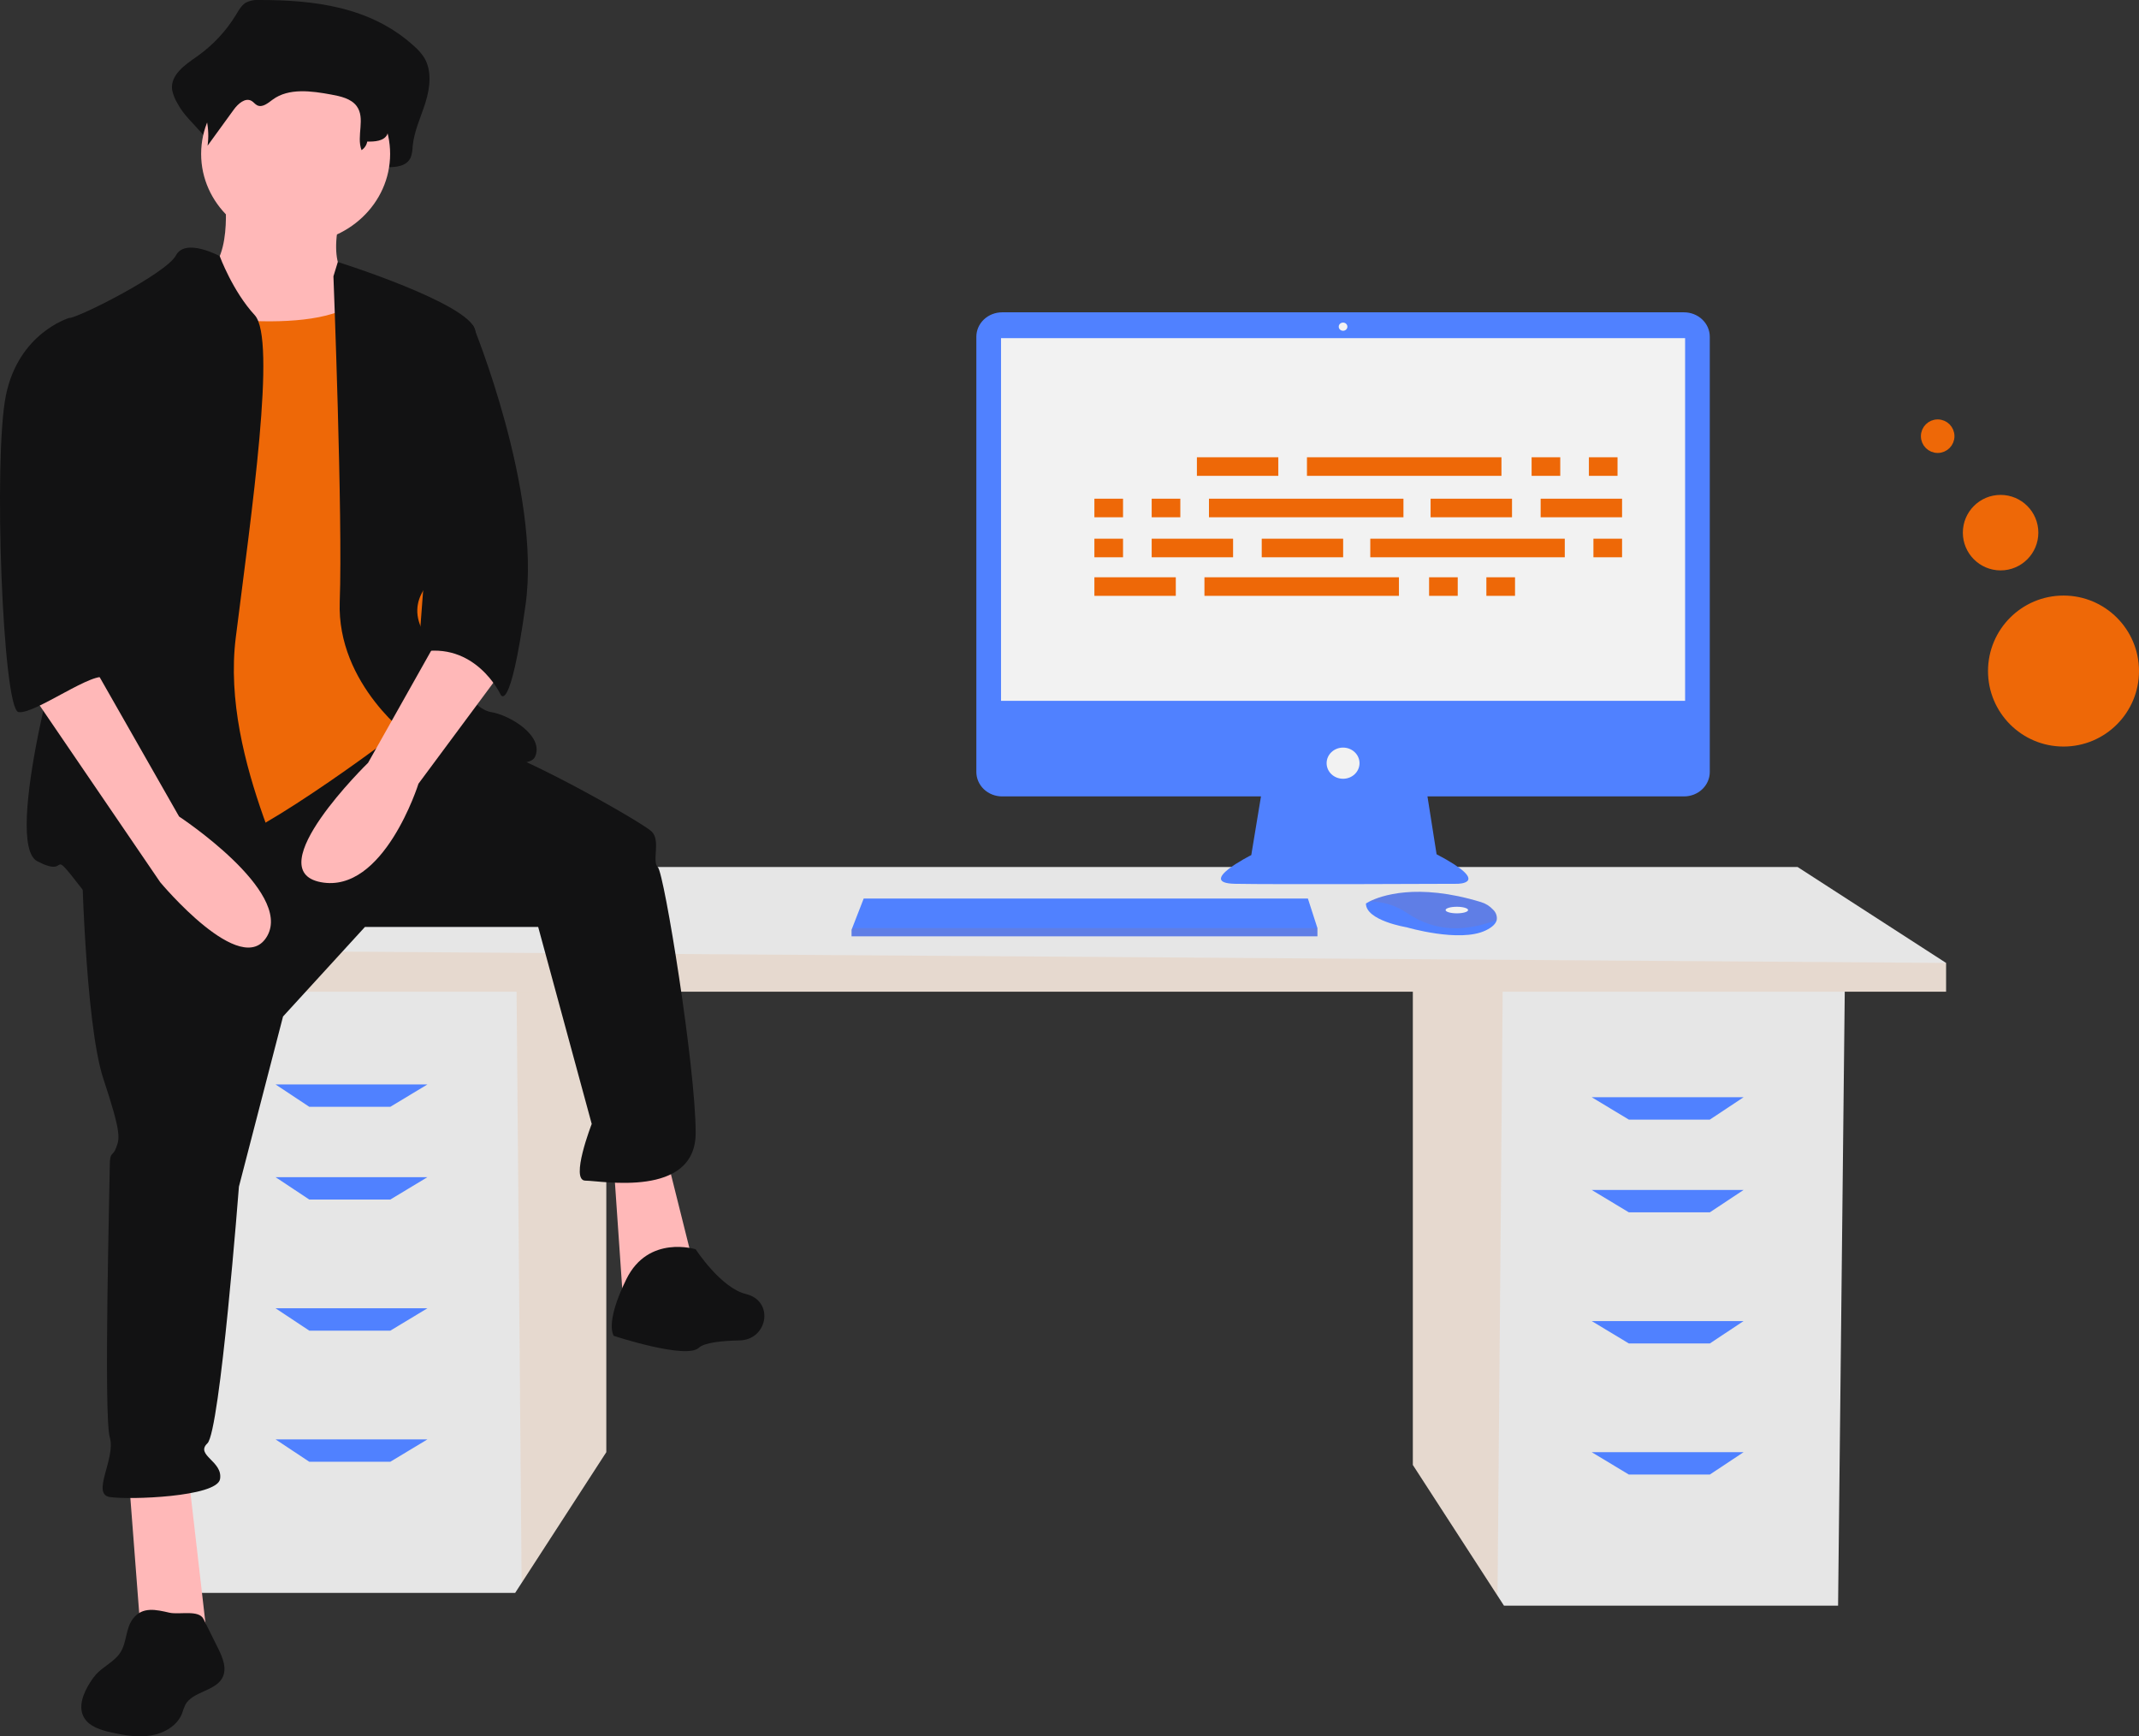 <svg width="255" height="207" viewBox="0 0 255 207" fill="none" xmlns="http://www.w3.org/2000/svg">
<rect x="0" y="0" width="255" height="207" fill="#333333" stroke="none"/>
<g clip-path="url(#clip0_11_123)">
<path d="M168.433 117.464V174.646L178.528 190.234L179.296 191.42H219.126L219.93 117.464H168.433Z" fill="#E6E6E6"/>
<path opacity="0.1" d="M168.433 117.464V174.646L178.528 190.234L179.147 117.464H168.433Z" fill="#EE6807"/>
<path d="M72.278 115.939V173.122L62.184 188.71L61.416 189.895H21.586L20.781 115.939H72.278Z" fill="#E6E6E6"/>
<path opacity="0.1" d="M72.278 115.939V173.122L62.184 188.71L61.564 115.939H72.278Z" fill="#EE6807"/>
<path d="M232 114.796V118.226H15.551V113.271L35.667 103.359H214.298L232 114.796Z" fill="#E6E6E6"/>
<path opacity="0.1" d="M232 114.796V118.226H15.551V113.271L232 114.796Z" fill="#EE6807"/>
<path d="M46.53 131.95H36.874L32.85 129.282H50.955L46.53 131.95Z" fill="#5081FF"/>
<path d="M46.53 143.006H36.874L32.85 140.337H50.955L46.53 143.006Z" fill="#5081FF"/>
<path d="M46.53 158.636H36.874L32.85 155.967H50.955L46.53 158.636Z" fill="#5081FF"/>
<path d="M46.53 174.265H36.874L32.85 171.597H50.955L46.53 174.265Z" fill="#5081FF"/>
<path d="M194.182 133.475H203.838L207.861 130.807H189.756L194.182 133.475Z" fill="#5081FF"/>
<path d="M194.182 144.53H203.838L207.861 141.862H189.756L194.182 144.53Z" fill="#5081FF"/>
<path d="M194.182 160.16H203.838L207.861 157.492H189.756L194.182 160.16Z" fill="#5081FF"/>
<path d="M194.182 175.79H203.838L207.861 173.122H189.756L194.182 175.79Z" fill="#5081FF"/>
<path d="M200.757 37.233H119.469C119.065 37.233 118.666 37.309 118.293 37.455C117.92 37.601 117.581 37.816 117.295 38.086C117.01 38.357 116.783 38.678 116.629 39.031C116.474 39.385 116.395 39.764 116.395 40.146V92.031C116.395 92.414 116.474 92.793 116.629 93.146C116.783 93.499 117.01 93.821 117.295 94.091C117.581 94.362 117.92 94.576 118.293 94.723C118.666 94.869 119.065 94.944 119.469 94.944H150.327L149.171 101.938C149.171 101.938 142.564 105.264 147.209 105.362C151.855 105.459 173.74 105.362 173.74 105.362C173.74 105.362 177.972 105.362 171.262 101.84L170.175 94.944H200.757C201.161 94.944 201.561 94.869 201.934 94.723C202.307 94.576 202.646 94.362 202.931 94.091C203.217 93.821 203.443 93.499 203.597 93.146C203.752 92.793 203.831 92.414 203.831 92.031V40.146C203.831 39.764 203.752 39.385 203.597 39.031C203.443 38.678 203.217 38.357 202.931 38.086C202.646 37.816 202.307 37.601 201.934 37.455C201.561 37.309 201.161 37.233 200.757 37.233Z" fill="#5081FF"/>
<path d="M200.889 40.314H119.337V83.549H200.889V40.314Z" fill="#F2F2F2"/>
<path d="M160.113 39.434C160.398 39.434 160.629 39.215 160.629 38.945C160.629 38.675 160.398 38.456 160.113 38.456C159.828 38.456 159.597 38.675 159.597 38.945C159.597 39.215 159.828 39.434 160.113 39.434Z" fill="#F2F2F2"/>
<path d="M160.113 92.841C161.196 92.841 162.074 92.009 162.074 90.983C162.074 89.956 161.196 89.124 160.113 89.124C159.03 89.124 158.152 89.956 158.152 90.983C158.152 92.009 159.03 92.841 160.113 92.841Z" fill="#F2F2F2"/>
<path d="M157.057 110.644V111.622H101.519V110.839L101.595 110.644L102.964 107.122H155.921L157.057 110.644Z" fill="#5081FF"/>
<path d="M178.43 109.686C178.328 110.096 177.946 110.528 177.083 110.937C173.987 112.404 167.689 110.546 167.689 110.546C167.689 110.546 162.838 109.763 162.838 107.709C162.974 107.621 163.116 107.541 163.263 107.469C164.565 106.817 168.882 105.206 176.537 107.538C177.101 107.705 177.604 108.018 177.992 108.441C178.163 108.601 178.293 108.797 178.369 109.014C178.445 109.23 178.466 109.46 178.43 109.686Z" fill="#5081FF"/>
<path opacity="0.1" d="M178.43 109.686C174.639 111.062 171.26 111.165 167.793 108.883C166.481 107.964 164.894 107.469 163.263 107.469C164.565 106.817 168.882 105.206 176.537 107.538C177.101 107.705 177.604 108.018 177.992 108.441C178.163 108.601 178.293 108.797 178.369 109.014C178.445 109.23 178.466 109.46 178.43 109.686Z" fill="#EE6807"/>
<path d="M173.677 108.883C174.418 108.883 175.019 108.708 175.019 108.492C175.019 108.276 174.418 108.1 173.677 108.1C172.936 108.1 172.335 108.276 172.335 108.492C172.335 108.708 172.936 108.883 173.677 108.883Z" fill="#F2F2F2"/>
<path opacity="0.1" d="M157.057 110.644V111.622H101.519V110.839L101.595 110.644H157.057Z" fill="#EE6807"/>
<path d="M30.88 4.92819e-05C30.316 -0.044 29.752 0.076 29.262 0.343C28.78 0.655 28.477 1.202 28.167 1.712C26.982 3.682 25.379 5.399 23.458 6.752C22.059 7.723 20.28 8.934 20.52 10.724C20.646 11.316 20.876 11.883 21.202 12.401C22.492 14.87 26.014 16.778 25.668 19.595C26.95 17.561 25.235 16.555 26.517 14.521C27.128 13.552 28.189 12.459 29.111 13.067C29.42 13.271 29.622 13.636 29.944 13.815C30.711 14.241 31.527 13.426 32.206 12.848C34.547 10.857 37.876 11.379 40.79 11.999C42.165 12.292 43.676 12.677 44.489 13.922C45.558 15.56 43.473 17.328 42.947 19.18C42.904 19.338 42.902 19.503 42.941 19.662C42.98 19.82 43.059 19.968 43.171 20.091C43.283 20.215 43.426 20.31 43.586 20.37C43.745 20.43 43.918 20.453 44.089 20.436C44.964 20.354 45.999 20.287 46.051 19.924C47.151 19.961 48.498 19.843 48.969 18.757C49.114 18.328 49.19 17.881 49.195 17.43C49.368 15.608 50.185 13.945 50.726 12.21C51.267 10.475 51.502 8.442 50.589 6.903C50.263 6.392 49.86 5.928 49.393 5.526C44.213 0.776 37.403 -0.007 30.88 4.92819e-05Z" fill="#121213"/>
<path d="M26.794 23.153C26.794 23.153 27.921 32.049 23.79 32.76C19.66 33.472 27.546 45.57 27.546 45.57L46.321 47.705L41.815 33.472C41.815 33.472 38.811 32.405 40.689 25.288C42.566 18.172 26.794 23.153 26.794 23.153Z" fill="#FFB8B8"/>
<path d="M15.341 175.977L16.843 195.547H24.729L22.476 175.977H15.341Z" fill="#FFB8B8"/>
<path d="M73.171 138.972L74.297 155.34L82.935 151.782L79.555 138.261L73.171 138.972Z" fill="#FFB8B8"/>
<path d="M9.708 101.255C9.708 101.255 10.084 121.893 12.337 128.653C14.59 135.414 14.215 135.77 13.839 136.837C13.464 137.905 13.088 137.193 13.088 138.972C13.088 140.751 12.337 168.861 13.088 171.352C13.839 173.842 10.835 178.112 13.088 178.468C15.341 178.824 25.856 178.468 26.231 176.333C26.607 174.198 23.227 173.486 24.729 172.063C26.231 170.64 28.484 141.463 28.484 141.463L33.742 121.181L43.505 110.507H64.159L70.542 133.991C70.542 133.991 67.914 140.751 69.791 140.751C71.669 140.751 82.934 142.886 82.934 135.058C82.934 127.23 79.179 104.102 78.428 103.39C77.677 102.679 78.804 100.188 77.677 99.121C76.551 98.053 63.407 90.581 58.526 89.158C53.644 87.734 46.796 86.04 46.796 86.04L9.708 101.255Z" fill="#121213"/>
<path d="M82.934 148.935C82.934 148.935 77.302 147.156 74.673 152.493C72.044 157.83 73.171 159.254 73.171 159.254C73.171 159.254 81.808 162.1 83.31 160.677C83.963 160.058 86.039 159.843 88.175 159.797C91.428 159.728 92.294 155.367 89.221 154.351C89.129 154.321 89.037 154.295 88.943 154.272C85.939 153.561 82.934 148.935 82.934 148.935Z" fill="#121213"/>
<path d="M35.244 29.024C41.465 29.024 46.509 24.245 46.509 18.35C46.509 12.454 41.465 7.675 35.244 7.675C29.022 7.675 23.978 12.454 23.978 18.35C23.978 24.245 29.022 29.024 35.244 29.024Z" fill="#FFB8B8"/>
<path d="M20.599 37.208C20.599 37.208 38.999 40.766 43.505 35.073C48.011 29.38 49.889 51.085 49.889 51.085L52.142 73.857L48.762 86.311C48.762 86.311 31.113 99.832 25.48 100.9C19.848 101.967 11.21 102.679 11.21 102.679C11.21 102.679 13.839 63.183 13.839 62.471C13.839 61.76 20.599 37.208 20.599 37.208Z" fill="#EE6807"/>
<path d="M26.195 30.535C26.195 30.535 22.101 28.313 20.974 30.448C19.847 32.583 9.333 37.92 8.206 37.92C7.08 37.92 10.46 67.453 8.957 71.011C7.455 74.569 0.321 100.544 4.451 102.679C8.582 104.814 5.578 100.544 9.708 105.881C13.839 111.218 34.117 111.218 35.244 109.083C36.37 106.948 26.231 90.937 28.109 75.992C29.986 61.048 32.991 40.41 30.362 37.564C27.733 34.717 26.195 30.535 26.195 30.535Z" fill="#121213"/>
<path d="M39.75 32.938L40.273 31.233C40.273 31.233 55.897 36.141 56.648 39.343C57.399 42.545 57.024 64.962 54.395 66.741C51.767 68.52 48.011 71.367 50.64 75.636C53.269 79.906 56.273 84.532 58.526 84.888C60.779 85.244 64.91 87.734 63.783 90.225C62.657 92.716 49.138 88.09 49.138 88.09C49.138 88.09 40.125 81.685 40.501 71.722C40.877 61.76 39.75 32.938 39.75 32.938Z" fill="#121213"/>
<path d="M52.893 74.925L43.881 90.937C43.881 90.937 30.738 103.746 38.248 105.169C45.758 106.593 49.889 93.427 49.889 93.427L59.652 80.262L52.893 74.925Z" fill="#FFB8B8"/>
<path d="M31.429 2.793C30.975 2.761 30.52 2.845 30.111 3.035C29.742 3.291 29.437 3.621 29.22 4.003C28.218 5.43 26.913 6.644 25.387 7.565C24.248 8.251 22.8 9.107 22.995 10.373C23.101 10.797 23.289 11.199 23.55 11.558C24.605 13.321 25.024 15.361 24.746 17.369L27.878 13.056C28.375 12.372 29.238 11.599 29.989 12.029C30.24 12.173 30.405 12.431 30.667 12.557C31.291 12.859 31.955 12.282 32.508 11.874C34.414 10.467 37.124 10.835 39.496 11.274C40.615 11.481 41.845 11.753 42.507 12.633C43.607 14.096 42.459 16.21 43.1 17.9C43.28 17.781 43.433 17.629 43.549 17.453C43.666 17.276 43.744 17.08 43.778 16.875C44.674 16.901 45.771 16.818 46.154 16.051C46.271 15.75 46.333 15.433 46.338 15.113C46.479 13.824 47.144 12.649 47.584 11.423C48.024 10.197 48.216 8.759 47.473 7.672C47.201 7.304 46.873 6.976 46.499 6.699C42.283 3.342 36.739 2.788 31.429 2.793Z" fill="#121213"/>
<path d="M52.893 37.92L56.392 38.8C56.392 38.8 64.534 58.557 62.657 72.078C60.779 85.599 59.652 82.753 59.652 82.753C59.652 82.753 56.648 76.348 49.889 77.771L52.893 37.92Z" fill="#121213"/>
<path d="M15.861 192.961C14.956 194.127 15.137 195.794 14.335 197.026C13.64 198.094 12.33 198.654 11.46 199.6C11.182 199.915 10.935 200.252 10.721 200.608C9.914 201.888 9.258 203.529 10.053 204.817C10.692 205.852 12.036 206.257 13.268 206.533C14.825 206.881 16.443 207.16 18.018 206.894C19.594 206.628 21.133 205.714 21.695 204.294C21.805 203.937 21.937 203.586 22.088 203.243C22.942 201.65 25.62 201.633 26.494 200.05C27.106 198.942 26.544 197.603 25.982 196.471L24.265 193.017C23.696 191.87 21.387 192.529 20.183 192.255C18.613 191.896 16.991 191.502 15.861 192.961Z" fill="#121213"/>
<path d="M3.325 82.041L19.096 105.169C19.096 105.169 28.86 116.911 31.864 111.574C34.868 106.237 21.349 97.341 21.349 97.341L11.21 79.55L3.325 82.041Z" fill="#FFB8B8"/>
<path d="M11.21 38.631L8.206 37.92C8.206 37.92 2.198 39.699 0.696 47.171C-0.806 54.643 0.321 84.532 2.198 84.888C4.076 85.244 11.472 79.683 12.655 80.862C13.839 82.041 10.084 75.992 11.21 72.79C12.337 69.588 11.21 38.631 11.21 38.631Z" fill="#121213"/>
<path d="M152.394 54.514H142.689V56.728H152.394V54.514Z" fill="#EE6807"/>
<path d="M186.005 54.514H182.59V56.728H186.005V54.514Z" fill="#EE6807"/>
<path d="M192.834 54.514H189.42V56.728H192.834V54.514Z" fill="#EE6807"/>
<path d="M178.995 54.514H155.809V56.728H178.995V54.514Z" fill="#EE6807"/>
<path d="M140.172 68.82H130.467V71.034H140.172V68.82Z" fill="#EE6807"/>
<path d="M173.783 68.82H170.368V71.034H173.783V68.82Z" fill="#EE6807"/>
<path d="M180.613 68.82H177.198V71.034H180.613V68.82Z" fill="#EE6807"/>
<path d="M166.773 68.82H143.587V71.034H166.773V68.82Z" fill="#EE6807"/>
<path d="M180.253 59.453H170.547V61.667H180.253V59.453Z" fill="#EE6807"/>
<path d="M193.374 59.453H183.668V61.667H193.374V59.453Z" fill="#EE6807"/>
<path d="M133.882 59.453H130.467V61.667H133.882V59.453Z" fill="#EE6807"/>
<path d="M140.712 59.453H137.297V61.667H140.712V59.453Z" fill="#EE6807"/>
<path d="M167.312 59.453H144.126V61.667H167.312V59.453Z" fill="#EE6807"/>
<path d="M160.123 64.221H150.417V66.435H160.123V64.221Z" fill="#EE6807"/>
<path d="M147.002 64.221H137.297V66.435H147.002V64.221Z" fill="#EE6807"/>
<path d="M133.882 64.221H130.467V66.435H133.882V64.221Z" fill="#EE6807"/>
<path d="M193.374 64.221H189.959V66.435H193.374V64.221Z" fill="#EE6807"/>
<path d="M186.544 64.221H163.358V66.435H186.544V64.221Z" fill="#EE6807"/>
</g>
<circle cx="246" cy="80" r="8.5" fill="#EE6807" stroke="#EE6807"/>
<circle cx="238.5" cy="63.5" r="4" fill="#EE6807" stroke="#EE6807"/>
<circle cx="231" cy="52" r="1.5" fill="#EE6807" stroke="#EE6807"/>
<defs>
<clipPath id="clip0_11_123">
<rect width="232" height="207" fill="white"/>
</clipPath>
</defs>
</svg>
